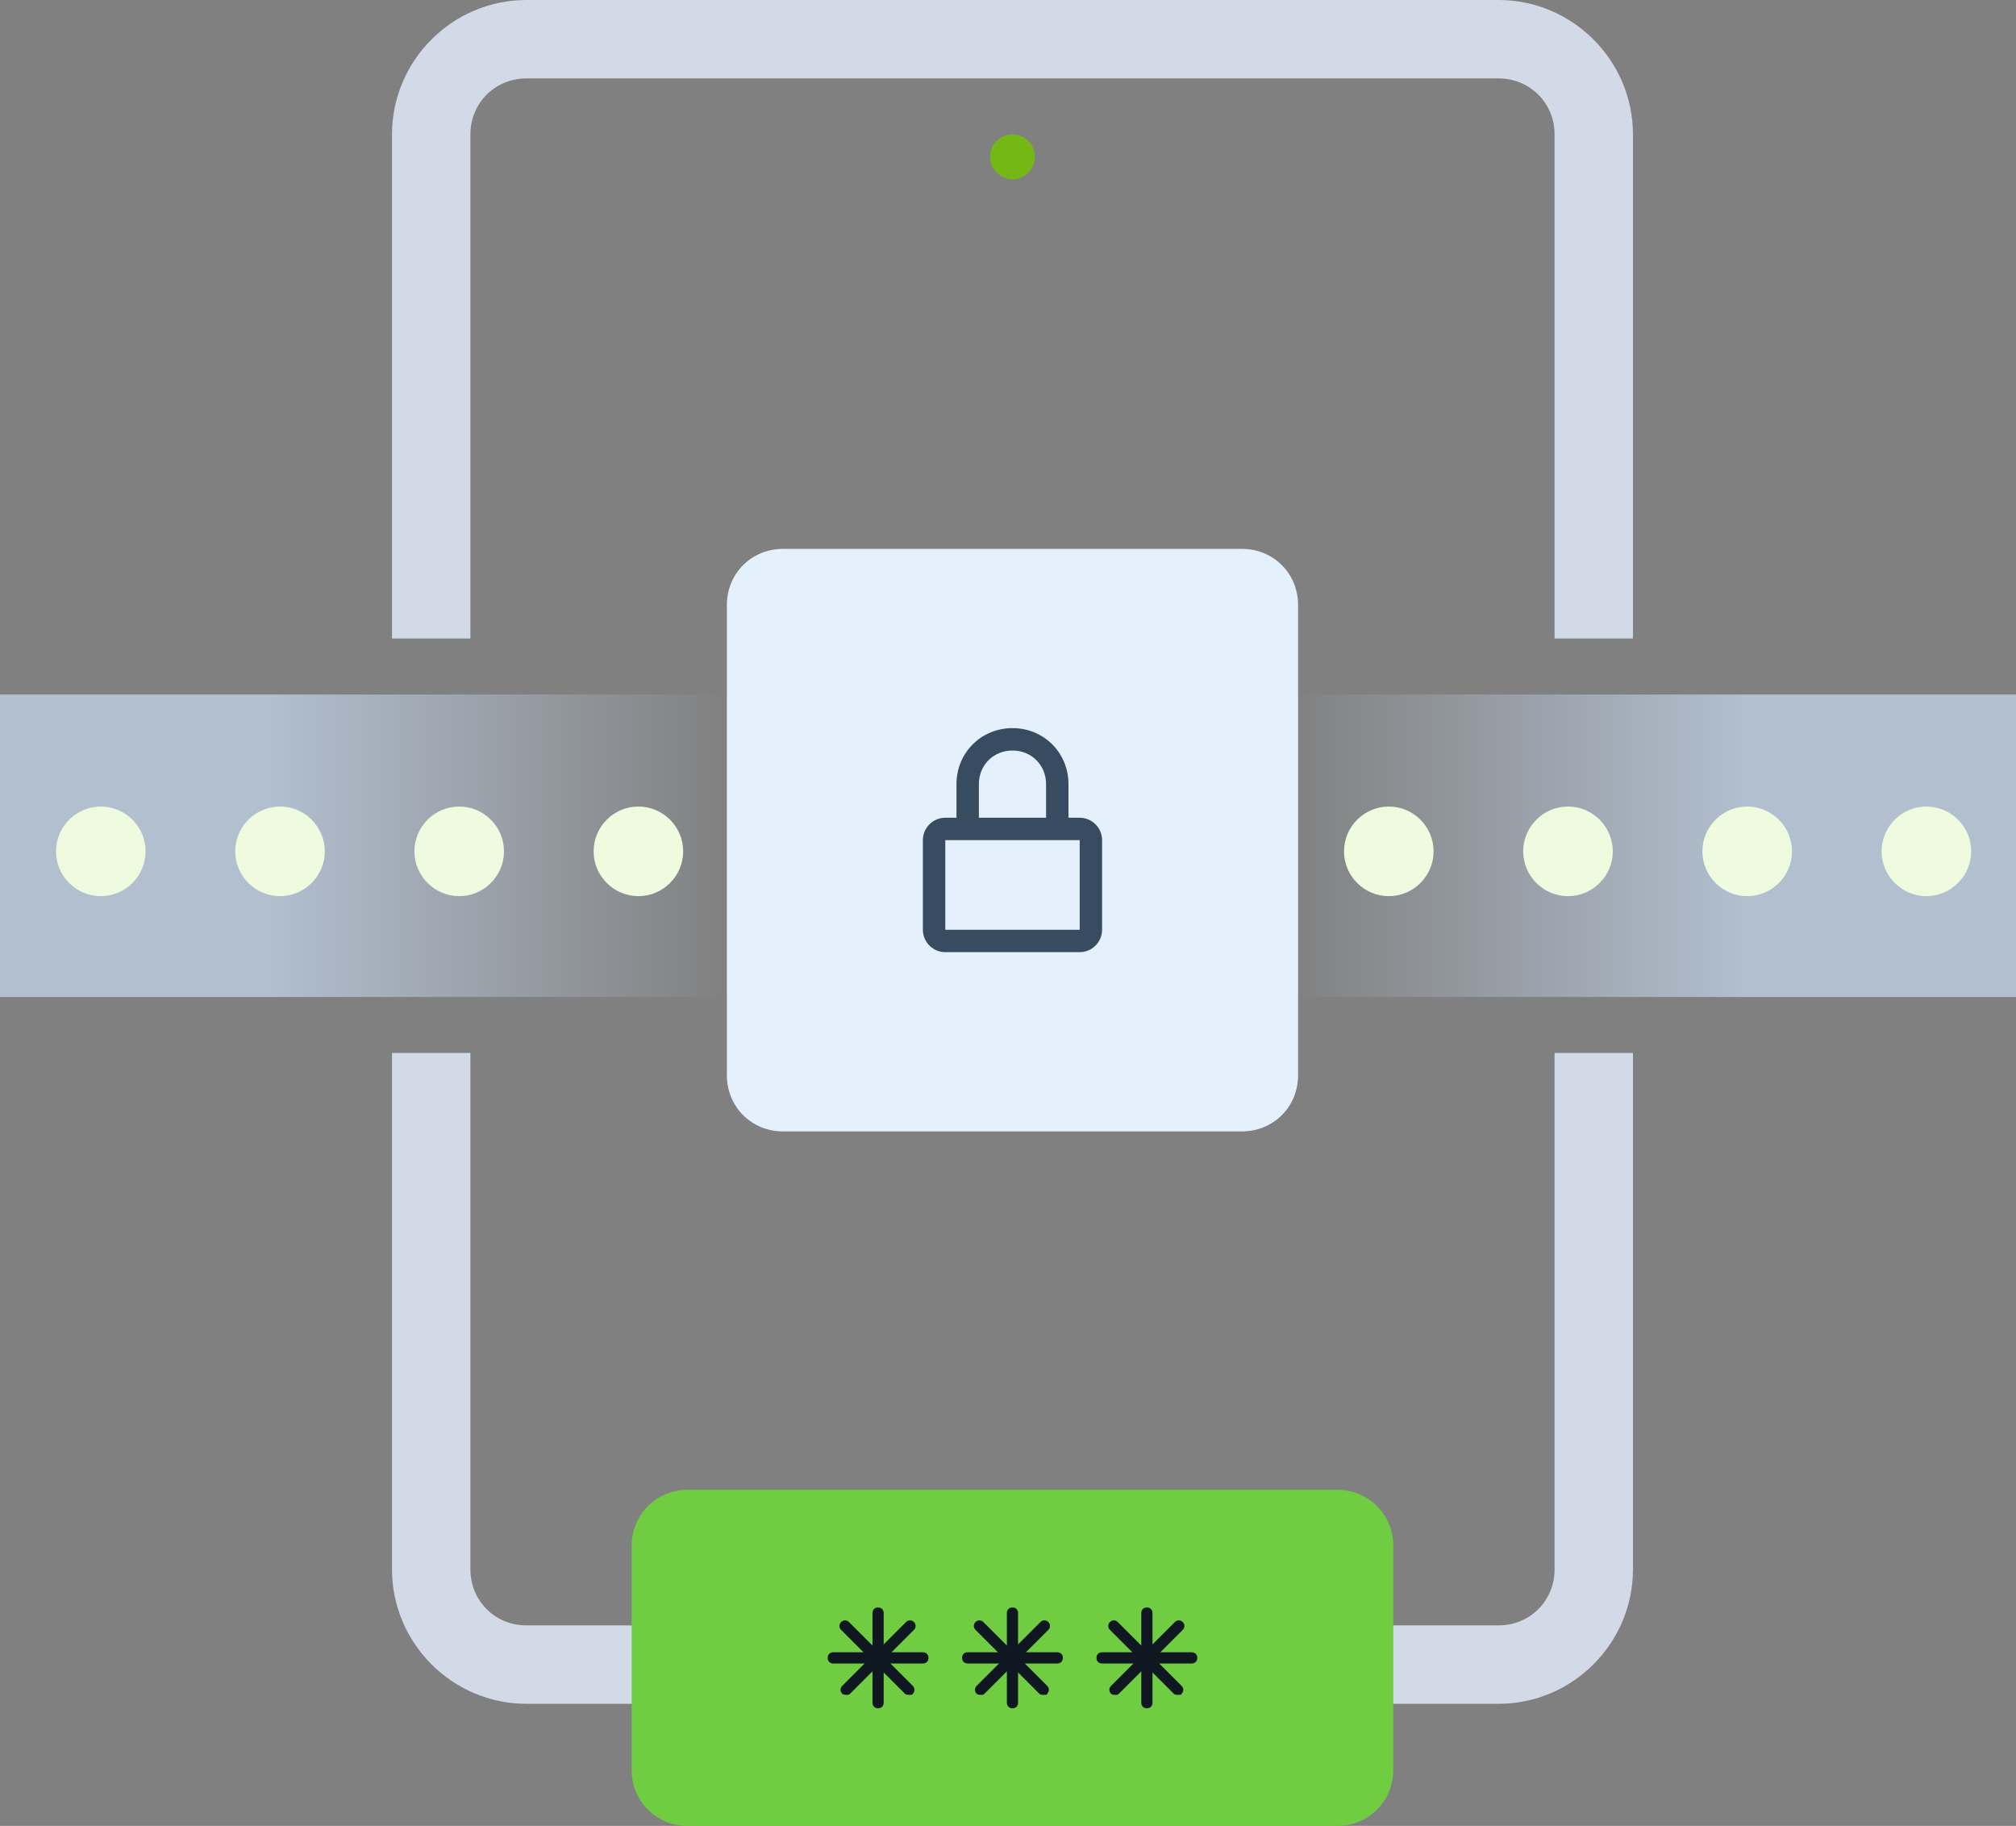 <svg width="180" height="163" viewBox="0 0 180 163" fill="none" xmlns="http://www.w3.org/2000/svg">
<rect x="0" y="0" width="180" height="163" fill="#808080" stroke="none"/>
<path fill-rule="evenodd" clip-rule="evenodd" d="M47 7H133.8C136.6 7 138.8 9.2 138.8 12V57H145.8V12C145.8 5.4 140.4 0 133.8 0H47C40.4 0 35 5.4 35 12V57H42V12C42 9.2 44.2 7 47 7ZM42 94H35V140.1C35 146.7 40.4 152.1 47 152.1H133.8C140.4 152.1 145.8 146.7 145.8 140.1V94H138.8V140.1C138.8 142.9 136.6 145.1 133.8 145.1H47C44.2 145.1 42 142.9 42 140.1V94Z" fill="#D1DAE6"/>
<path d="M90.4 16C91.505 16 92.4 15.105 92.4 14C92.4 12.895 91.505 12 90.4 12C89.296 12 88.4 12.895 88.4 14C88.4 15.105 89.296 16 90.4 16Z" fill="#74B816"/>
<path d="M180 62H115V89H180V62Z" fill="url(#paint0_linear_553_839)"/>
<path fill-rule="evenodd" clip-rule="evenodd" d="M172 80C169.8 80 168 78.2 168 76C168 73.8 169.8 72 172 72C174.2 72 176 73.8 176 76C176 78.2 174.2 80 172 80ZM156 80C153.8 80 152 78.2 152 76C152 73.8 153.8 72 156 72C158.2 72 160 73.8 160 76C160 78.2 158.2 80 156 80ZM136 76C136 78.2 137.8 80 140 80C142.2 80 144 78.2 144 76C144 73.8 142.2 72 140 72C137.8 72 136 73.8 136 76ZM124 80C121.8 80 120 78.2 120 76C120 73.8 121.8 72 124 72C126.2 72 128 73.8 128 76C128 78.2 126.2 80 124 80Z" fill="#EEFBDE"/>
<path d="M65 62H0V89H65V62Z" fill="url(#paint1_linear_553_839)"/>
<path fill-rule="evenodd" clip-rule="evenodd" d="M9 80C11.2 80 13 78.2 13 76C13 73.8 11.2 72 9 72C6.8 72 5 73.8 5 76C5 78.2 6.8 80 9 80ZM25 80C27.2 80 29 78.2 29 76C29 73.8 27.2 72 25 72C22.8 72 21 73.8 21 76C21 78.2 22.8 80 25 80ZM45 76C45 78.2 43.2 80 41 80C38.8 80 37 78.2 37 76C37 73.8 38.8 72 41 72C43.2 72 45 73.8 45 76ZM57 80C59.2 80 61 78.2 61 76C61 73.8 59.2 72 57 72C54.8 72 53 73.8 53 76C53 78.2 54.8 80 57 80Z" fill="#EEFBDE"/>
<path d="M69.9 49H110.9C113.7 49 115.9 51.2 115.9 54V96C115.9 98.8 113.7 101 110.9 101H69.9C67.1 101 64.9 98.8 64.9 96V54C64.9 51.2 67.1 49 69.9 49Z" fill="#E4F0FB"/>
<path d="M90.4 65C87.6 65 85.4 67.2 85.4 70V73H84.4C83.3 73 82.4 73.9 82.4 75V83C82.4 84.1 83.3 85 84.4 85H96.4C97.5 85 98.4 84.1 98.4 83V75C98.4 73.9 97.5 73 96.4 73H95.4V70C95.4 67.2 93.2 65 90.4 65ZM96.4 75V83H84.4V75H96.4ZM87.4 73V70C87.4 68.3 88.7 67 90.4 67C92.1 67 93.4 68.3 93.4 70V73H87.4Z" fill="#374B61"/>
<path d="M61.4 133H119.4C122.2 133 124.4 135.2 124.4 138V158C124.4 160.8 122.2 163 119.4 163H61.4C58.6 163 56.4 160.8 56.4 158V138C56.4 135.2 58.6 133 61.4 133Z" fill="#70CC40"/>
<path d="M78.4 152.5C78.1 152.5 77.9 152.3 77.9 152V144C77.9 143.7 78.1 143.5 78.4 143.5C78.7 143.5 78.9 143.7 78.9 144V152C78.9 152.3 78.7 152.5 78.4 152.5Z" fill="#0F1720"/>
<path d="M82.4 148.5H74.4C74.1 148.5 73.9 148.3 73.9 148C73.9 147.7 74.1 147.5 74.4 147.5H82.4C82.7 147.5 82.9 147.7 82.9 148C82.9 148.3 82.7 148.5 82.4 148.5Z" fill="#0F1720"/>
<path d="M75.6 151.3C75.5 151.3 75.3 151.3 75.2 151.2C75 151 75 150.7 75.2 150.5L80.9 144.8C81.1 144.6 81.4 144.6 81.6 144.8C81.8 145 81.8 145.3 81.6 145.5L75.9 151.2C75.8 151.3 75.7 151.3 75.6 151.3Z" fill="#0F1720"/>
<path d="M81.2 151.3C81.1 151.3 80.9 151.3 80.8 151.2L75.1 145.5C74.9 145.3 74.9 145 75.1 144.8C75.3 144.6 75.6 144.6 75.8 144.8L81.5 150.5C81.7 150.7 81.7 151 81.5 151.2C81.5 151.3 81.4 151.3 81.2 151.3Z" fill="#0F1720"/>
<path d="M90.4 152.5C90.1 152.5 89.9 152.3 89.9 152V144C89.9 143.7 90.1 143.5 90.4 143.5C90.7 143.5 90.9 143.7 90.9 144V152C90.9 152.3 90.7 152.5 90.4 152.5Z" fill="#0F1720"/>
<path d="M94.4 148.5H86.4C86.1 148.5 85.9 148.3 85.9 148C85.9 147.7 86.1 147.5 86.4 147.5H94.4C94.7 147.5 94.9 147.7 94.9 148C94.9 148.3 94.7 148.5 94.4 148.5Z" fill="#0F1720"/>
<path d="M87.6 151.3C87.5 151.3 87.3 151.3 87.2 151.2C87 151 87 150.7 87.2 150.5L92.9 144.8C93.1 144.6 93.4 144.6 93.6 144.8C93.8 145 93.8 145.3 93.6 145.5L87.9 151.2C87.8 151.3 87.7 151.3 87.6 151.3Z" fill="#0F1720"/>
<path d="M93.2 151.3C93.1 151.3 92.9 151.3 92.8 151.2L87.1 145.5C86.9 145.3 86.9 145 87.1 144.8C87.3 144.6 87.6 144.6 87.8 144.8L93.5 150.5C93.7 150.7 93.7 151 93.5 151.2C93.5 151.3 93.4 151.3 93.2 151.3Z" fill="#0F1720"/>
<path d="M102.4 152.5C102.1 152.5 101.9 152.3 101.9 152V144C101.9 143.7 102.1 143.5 102.4 143.5C102.7 143.5 102.9 143.7 102.9 144V152C102.9 152.3 102.7 152.5 102.4 152.5Z" fill="#0F1720"/>
<path d="M106.4 148.5H98.4C98.1 148.5 97.9 148.3 97.9 148C97.9 147.7 98.1 147.5 98.4 147.5H106.4C106.7 147.5 106.9 147.7 106.9 148C106.9 148.3 106.7 148.5 106.4 148.5Z" fill="#0F1720"/>
<path d="M99.6 151.3C99.5 151.3 99.3 151.3 99.2 151.2C99 151 99 150.7 99.2 150.5L104.9 144.8C105.1 144.6 105.4 144.6 105.6 144.8C105.8 145 105.8 145.3 105.6 145.5L99.9 151.2C99.8 151.3 99.7 151.3 99.6 151.3Z" fill="#0F1720"/>
<path d="M105.2 151.3C105.1 151.3 104.9 151.3 104.8 151.2L99.1 145.5C98.9 145.3 98.9 145 99.1 144.8C99.3 144.6 99.6 144.6 99.8 144.8L105.5 150.5C105.7 150.7 105.7 151 105.5 151.2C105.5 151.3 105.4 151.3 105.2 151.3Z" fill="#0F1720"/>
<defs>
<linearGradient id="paint0_linear_553_839" x1="180" y1="75.5" x2="115" y2="75.5" gradientUnits="userSpaceOnUse">
<stop offset="0.369" stop-color="#B1BFCF"/>
<stop offset="1" stop-color="#B1BFCF" stop-opacity="0"/>
</linearGradient>
<linearGradient id="paint1_linear_553_839" x1="0" y1="75.5" x2="65" y2="75.5" gradientUnits="userSpaceOnUse">
<stop offset="0.369" stop-color="#B1BFCF"/>
<stop offset="1" stop-color="#B1BFCF" stop-opacity="0"/>
</linearGradient>
</defs>
</svg>
